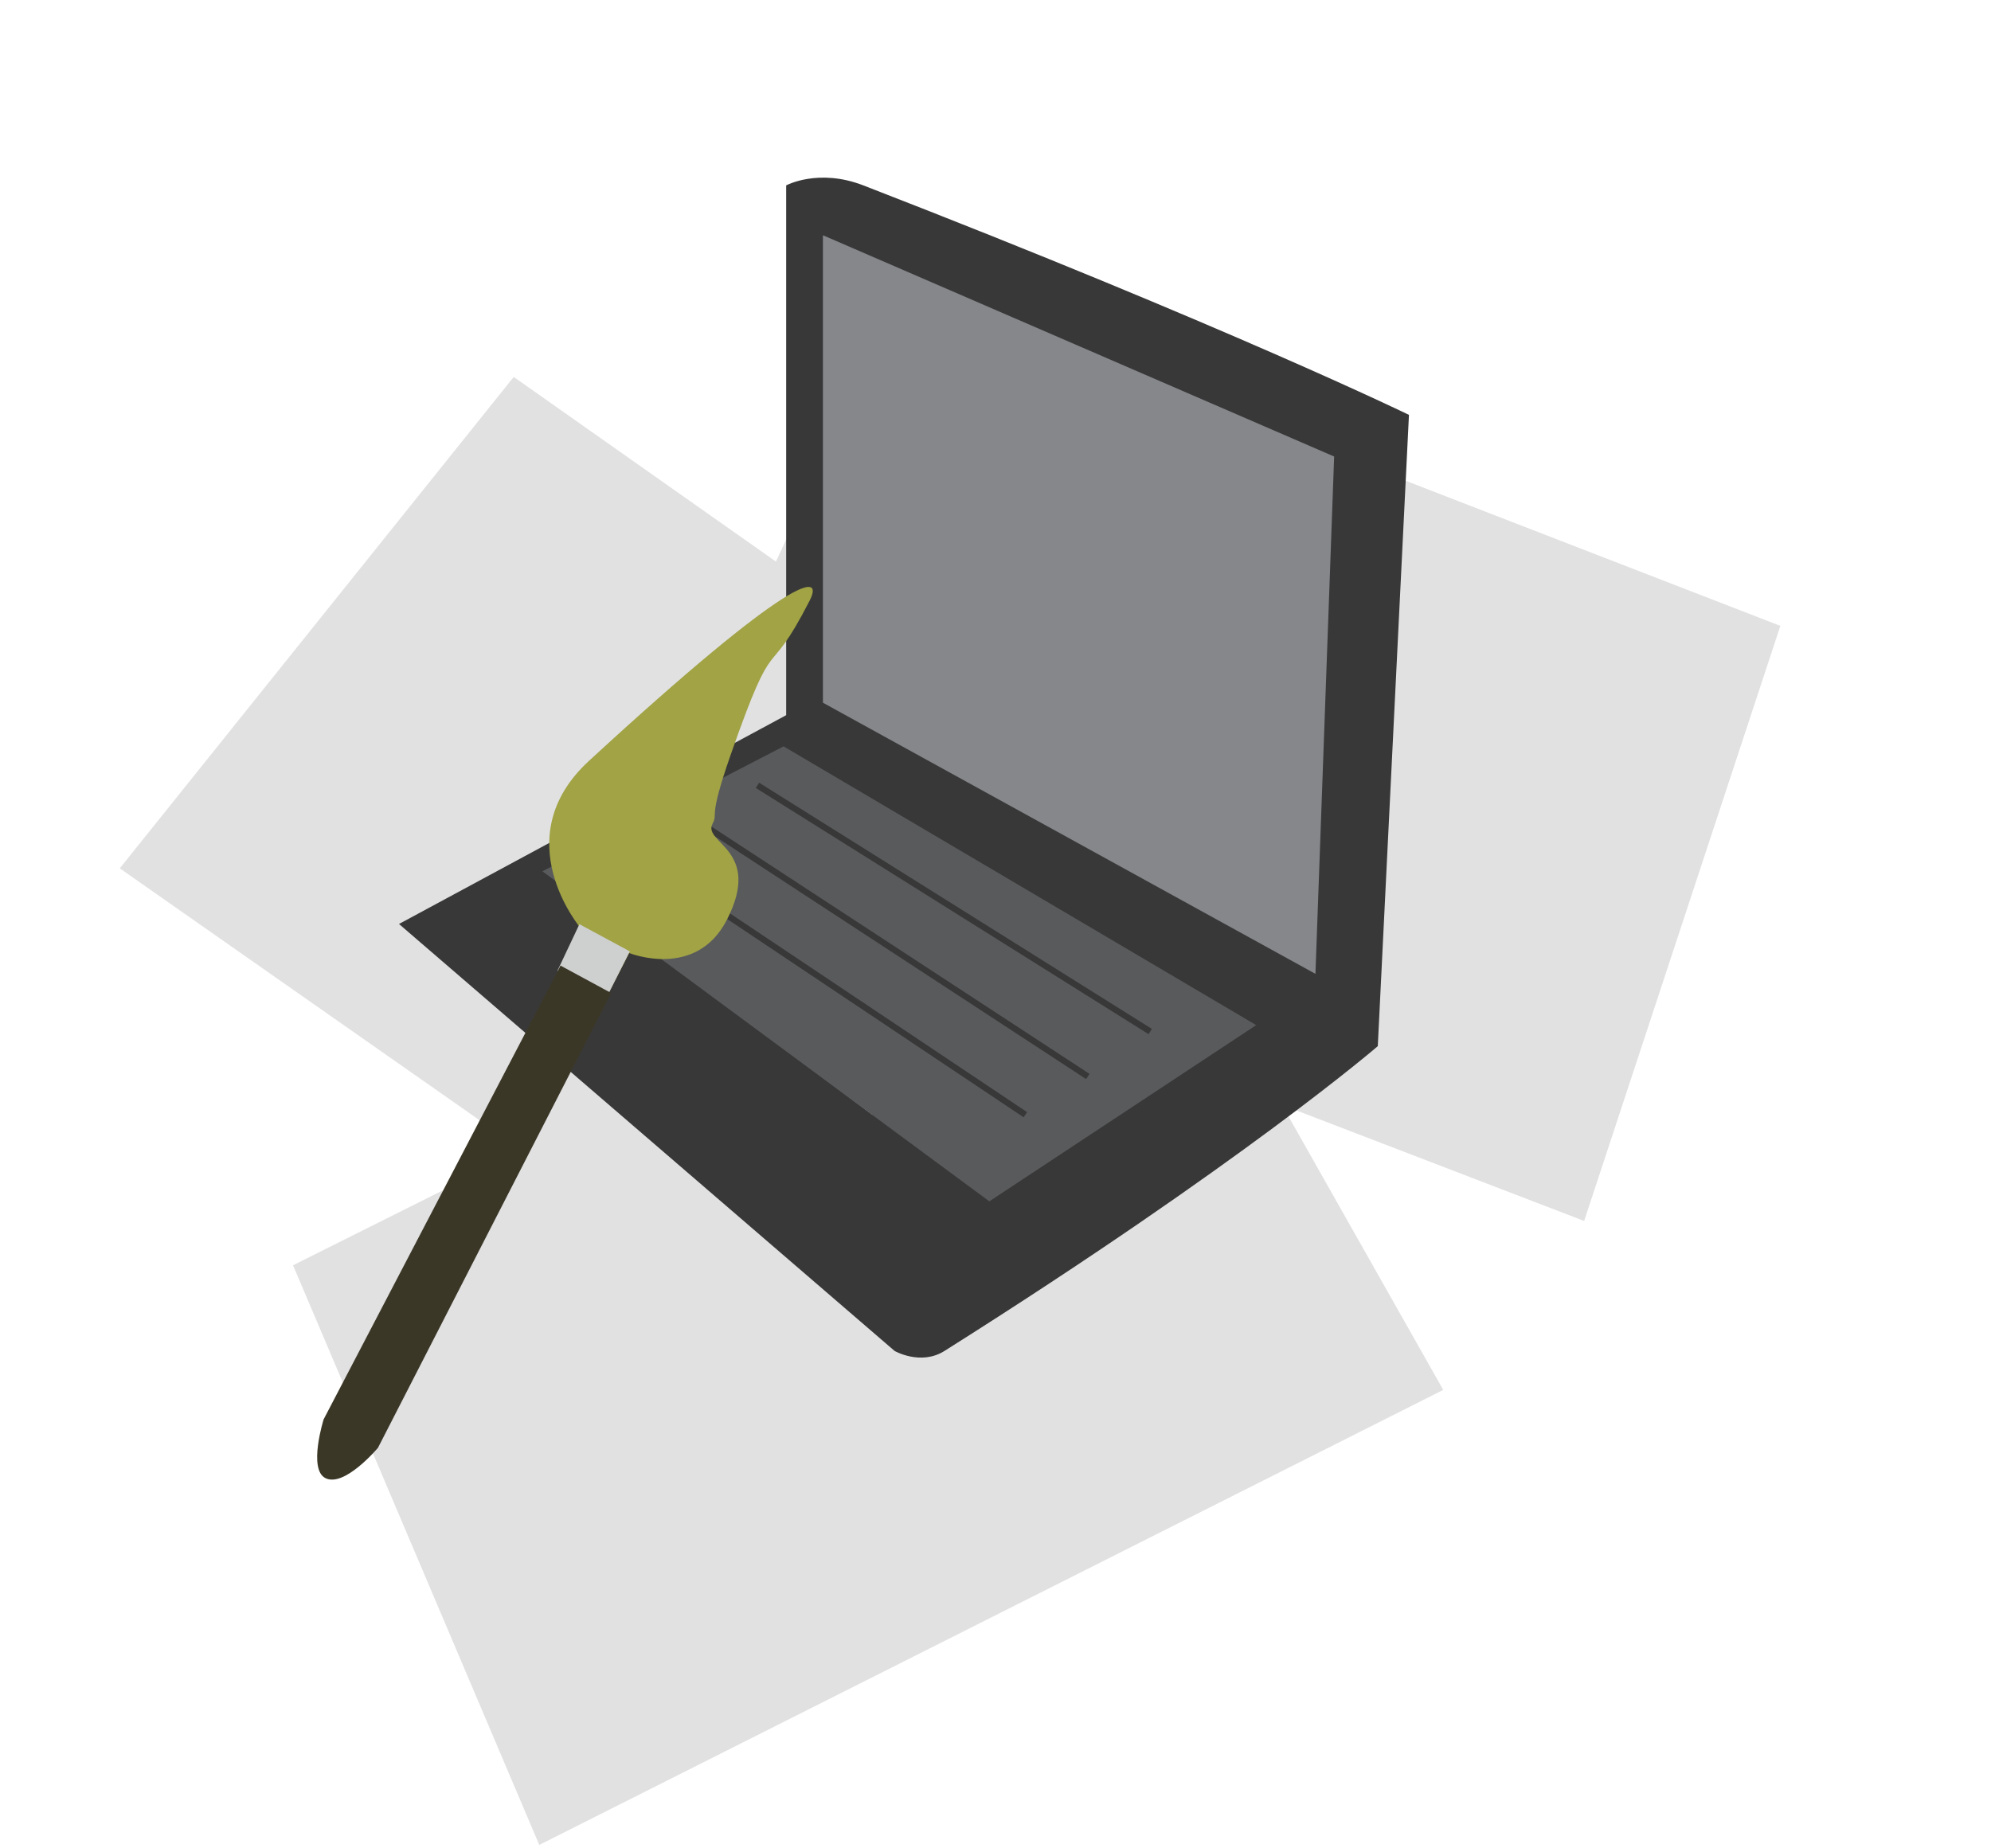 <svg xmlns:xlink="http://www.w3.org/1999/xlink" width="638.723" xmlns="http://www.w3.org/2000/svg" height="593" id="screenshot-8a19f120-3f21-11ed-a099-e3ce95c949a2" viewBox="-1 -1 638.723 593" style="-webkit-print-color-adjust: exact;" fill="none" version="1.1"><g id="shape-8a19f120-3f21-11ed-a099-e3ce95c949a2" rx="0" ry="0"><g id="shape-d89c6633-3a70-11ed-9528-13176fd406d1" rx="0" ry="0"><g id="shape-d89c6634-3a70-11ed-9528-13176fd406d1"><g id="fills-d89c6634-3a70-11ed-9528-13176fd406d1"><path rx="0" ry="0" d="M93,405L363,270L462,445L172,591L93,405Z" style="fill: rgb(225, 225, 226); fill-opacity: 1;"/></g><g id="strokes-d89c6634-3a70-11ed-9528-13176fd406d1"><g class="stroke-shape"><path rx="0" ry="0" d="M93,405L363,270L462,445L172,591L93,405Z" style="fill: none; stroke-width: 2; stroke: rgb(0, 0, 0); stroke-opacity: 0;"/></g></g></g><g id="shape-d89c6635-3a70-11ed-9528-13176fd406d1"><g id="fills-d89c6635-3a70-11ed-9528-13176fd406d1"><path rx="0" ry="0" d="M163.807,119.951L410.6,293.784L303.379,463.87L37.423,277.635L163.807,119.951Z" style="fill: rgb(225, 225, 226); fill-opacity: 1;"/></g><g id="strokes-d89c6635-3a70-11ed-9528-13176fd406d1"><g class="stroke-shape"><path rx="0" ry="0" d="M163.807,119.951L410.6,293.784L303.379,463.87L37.423,277.635L163.807,119.951Z" style="fill: none; stroke-width: 2; stroke: rgb(0, 0, 0); stroke-opacity: 0;"/></g></g></g><g id="shape-d89c6636-3a70-11ed-9528-13176fd406d1"><g id="fills-d89c6636-3a70-11ed-9528-13176fd406d1"><path rx="0" ry="0" d="M288.659,90.787L570.146,199.827L507.206,390.784L204.127,274.339L288.659,90.787Z" style="fill: rgb(225, 225, 226); fill-opacity: 1;"/></g><g id="strokes-d89c6636-3a70-11ed-9528-13176fd406d1"><g class="stroke-shape"><path rx="0" ry="0" d="M288.659,90.787L570.146,199.827L507.206,390.784L204.127,274.339L288.659,90.787Z" style="fill: none; stroke-width: 2; stroke: rgb(0, 0, 0); stroke-opacity: 0;"/></g></g></g></g><g id="shape-d89c6637-3a70-11ed-9528-13176fd406d1" rx="0" ry="0"><g id="shape-d89c6638-3a70-11ed-9528-13176fd406d1" rx="0" ry="0"><g id="shape-d89c663a-3a70-11ed-9528-13176fd406d1"><g id="fills-d89c663a-3a70-11ed-9528-13176fd406d1"><path rx="0" ry="0" d="M251.209,58.489C251.209,114.684,251.209,171.02,251.209,224.634C251.209,225.92,251.209,227.205,251.209,228.489L247.689,230.388L127,295.489L285.987,432.489L430.194,331.044L432.616,329.34L432.751,326.291L441,139.489C382.686,113.003,318.491,86.133,251.209,58.489ZM251.209,228.489L259.23,232.948L287.59,248.715L432.616,329.34L441,334.691L432.751,326.291M285.987,432.489C285.987,432.489,294.364,437.306,302,432.489C397.706,372.108,441,334.691,441,334.691L451,132.127C451,132.127,392.818,103.81,275.967,58.489C261.528,52.889,251.209,58.489,251.209,58.489M441,139.489L451,132.127M177,280.489L251.209,241.489L400,329.34L316,384.489L177,280.489ZM177,280.489L316,384.489M400,329.34L251.209,241.489M247.689,230.388L287.59,248.715M251.209,224.634C251.209,224.634,259.23,232.948,259.23,232.948M430.194,331.044L432.616,329.34M432.751,326.291" style="fill: rgb(56, 56, 56); fill-opacity: 1;"/></g><g id="strokes-d89c663a-3a70-11ed-9528-13176fd406d1"><g class="stroke-shape"><path rx="0" ry="0" d="M251.209,58.489C251.209,114.684,251.209,171.02,251.209,224.634C251.209,225.92,251.209,227.205,251.209,228.489L247.689,230.388L127,295.489L285.987,432.489L430.194,331.044L432.616,329.34L432.751,326.291L441,139.489C382.686,113.003,318.491,86.133,251.209,58.489ZM251.209,228.489L259.23,232.948L287.59,248.715L432.616,329.34L441,334.691L432.751,326.291M285.987,432.489C285.987,432.489,294.364,437.306,302,432.489C397.706,372.108,441,334.691,441,334.691L451,132.127C451,132.127,392.818,103.81,275.967,58.489C261.528,52.889,251.209,58.489,251.209,58.489M441,139.489L451,132.127M177,280.489L251.209,241.489L400,329.34L316,384.489L177,280.489ZM177,280.489L316,384.489M400,329.34L251.209,241.489M247.689,230.388L287.59,248.715M251.209,224.634C251.209,224.634,259.23,232.948,259.23,232.948M430.194,331.044L432.616,329.34M432.751,326.291" style="fill: none; stroke-width: 2; stroke: rgb(0, 0, 0); stroke-opacity: 0;"/></g></g></g><g id="shape-d89c663b-3a70-11ed-9528-13176fd406d1"><g id="fills-d89c663b-3a70-11ed-9528-13176fd406d1"><path rx="0" ry="0" d="M173,278.588L250.365,238.489L402,327.94L316.383,384.489L173,278.588Z" style="fill: rgb(89, 90, 92); fill-opacity: 1;"/></g><g id="strokes-d89c663b-3a70-11ed-9528-13176fd406d1"><g class="stroke-shape"><path rx="0" ry="0" d="M173,278.588L250.365,238.489L402,327.94L316.383,384.489L173,278.588Z" style="fill: none; stroke-width: 2; stroke: rgb(0, 0, 0); stroke-opacity: 0;"/></g></g></g><g id="shape-d89c663c-3a70-11ed-9528-13176fd406d1"><g id="fills-d89c663c-3a70-11ed-9528-13176fd406d1"><path rx="0" ry="0" d="M263,74.489L263,224.489L421,311.489L427,145.489L263,74.489Z" style="fill: rgb(133, 135, 139); fill-opacity: 1;"/></g><g id="strokes-d89c663c-3a70-11ed-9528-13176fd406d1"><g class="stroke-shape"><path rx="0" ry="0" d="M263,74.489L263,224.489L421,311.489L427,145.489L263,74.489Z" style="fill: none; stroke-width: 2; stroke: rgb(0, 0, 0); stroke-opacity: 0;"/></g></g></g><g id="shape-d89c663d-3a70-11ed-9528-13176fd406d1"><g id="fills-d89c663d-3a70-11ed-9528-13176fd406d1"><path rx="0" ry="0" d="M204.339,274L327.945,356.696"/></g><g id="strokes-d89c663d-3a70-11ed-9528-13176fd406d1"><g class="stroke-shape"><path rx="0" ry="0" d="M204.339,274L327.945,356.696" style="fill: none; stroke-width: 2; stroke: rgb(56, 56, 56); stroke-opacity: 1;"/></g></g></g><g id="shape-d89c663e-3a70-11ed-9528-13176fd406d1"><g id="fills-d89c663e-3a70-11ed-9528-13176fd406d1"><path rx="0" ry="0" d="M223.527,263L347.976,344.421"/></g><g id="strokes-d89c663e-3a70-11ed-9528-13176fd406d1"><g class="stroke-shape"><path rx="0" ry="0" d="M223.527,263L347.976,344.421" style="fill: none; stroke-width: 2; stroke: rgb(56, 56, 56); stroke-opacity: 1;"/></g></g></g><g id="shape-d89c663f-3a70-11ed-9528-13176fd406d1"><g id="fills-d89c663f-3a70-11ed-9528-13176fd406d1"><path rx="0" ry="0" d="M242,251L368,330"/></g><g id="strokes-d89c663f-3a70-11ed-9528-13176fd406d1"><g class="stroke-shape"><path rx="0" ry="0" d="M242,251L368,330" style="fill: none; stroke-width: 2; stroke: rgb(56, 56, 56); stroke-opacity: 1;"/></g></g></g></g><g id="shape-d89c6639-3a70-11ed-9528-13176fd406d1" rx="0" ry="0"><g id="shape-d89c6640-3a70-11ed-9528-13176fd406d1"><g id="fills-d89c6640-3a70-11ed-9528-13176fd406d1"><path rx="0" ry="0" d="M185.279,296.836C185.279,296.836,182.811,301.657,177.992,311.067C166.996,332.542,143.759,377.919,109.687,444.459C109.413,444.994,107.334,459.277,111.13,461.231C115.047,463.248,124.963,452.978,125.246,452.426C158.454,387.576,181.162,343.229,192.489,321.108C198.021,310.305,200.839,304.803,200.839,304.803C200.839,304.803,222.292,313.479,232.196,294.137C243.711,271.651,224.405,269.54,227.559,263.38C229.606,259.384,225.824,262.849,233.388,241.239C248.246,198.789,244.427,219.682,258.74,191.73C263.39,182.65,253.892,182.436,187.978,243.112C160.893,268.044,185.279,296.836,185.279,296.836ZM177.992,311.067L192.837,319.143M185.279,296.836L200.839,304.803" style="fill: rgb(161, 163, 69); fill-opacity: 1;"/></g></g><g id="shape-d89c6641-3a70-11ed-9528-13176fd406d1"><g id="fills-d89c6641-3a70-11ed-9528-13176fd406d1"><path rx="0" ry="0" d="M184.881,295.555L177.811,310.528L193.437,319.354L201.043,304.276L184.881,295.555Z" style="fill: rgb(206, 207, 207); fill-opacity: 1;"/></g></g><g id="shape-d89c6642-3a70-11ed-9528-13176fd406d1"><g id="fills-d89c6642-3a70-11ed-9528-13176fd406d1"><path rx="0" ry="0" d="M178.818,308.844L102.824,454.44C102.824,454.44,97.819,470.379,103.34,473.273C109.439,476.469,120.255,463.574,120.255,463.574L195.062,317.637L178.818,308.844Z" style="fill: rgb(59, 55, 39); fill-opacity: 1;"/></g></g><g id="shape-d89c6643-3a70-11ed-9528-13176fd406d1"><g id="fills-d89c6643-3a70-11ed-9528-13176fd406d1"><path rx="0" ry="0" d="M198.952,304.006C198.952,304.006,221.926,296.446,223.524,288.999M193.083,300.061C193.083,300.061,202.743,286.959,201.974,283.033"/></g></g><g id="shape-d89c6644-3a70-11ed-9528-13176fd406d1"><g id="fills-d89c6644-3a70-11ed-9528-13176fd406d1"><path rx="0" ry="0" d="M260.184,190.1C260.184,190.1,201.188,232.236,202.342,238.124"/></g></g><g id="shape-d89c6645-3a70-11ed-9528-13176fd406d1"><g id="fills-d89c6645-3a70-11ed-9528-13176fd406d1"><path rx="0" ry="0" d="M188.581,297.887C188.581,297.887,181.578,282.955,186.908,273.758"/></g></g><g id="shape-d89c6646-3a70-11ed-9528-13176fd406d1"><g id="fills-d89c6646-3a70-11ed-9528-13176fd406d1"><path rx="0" ry="0" d="M255.663,197.101C255.663,197.101,203.839,247.798,205.883,253.439"/></g></g></g></g></g></svg>